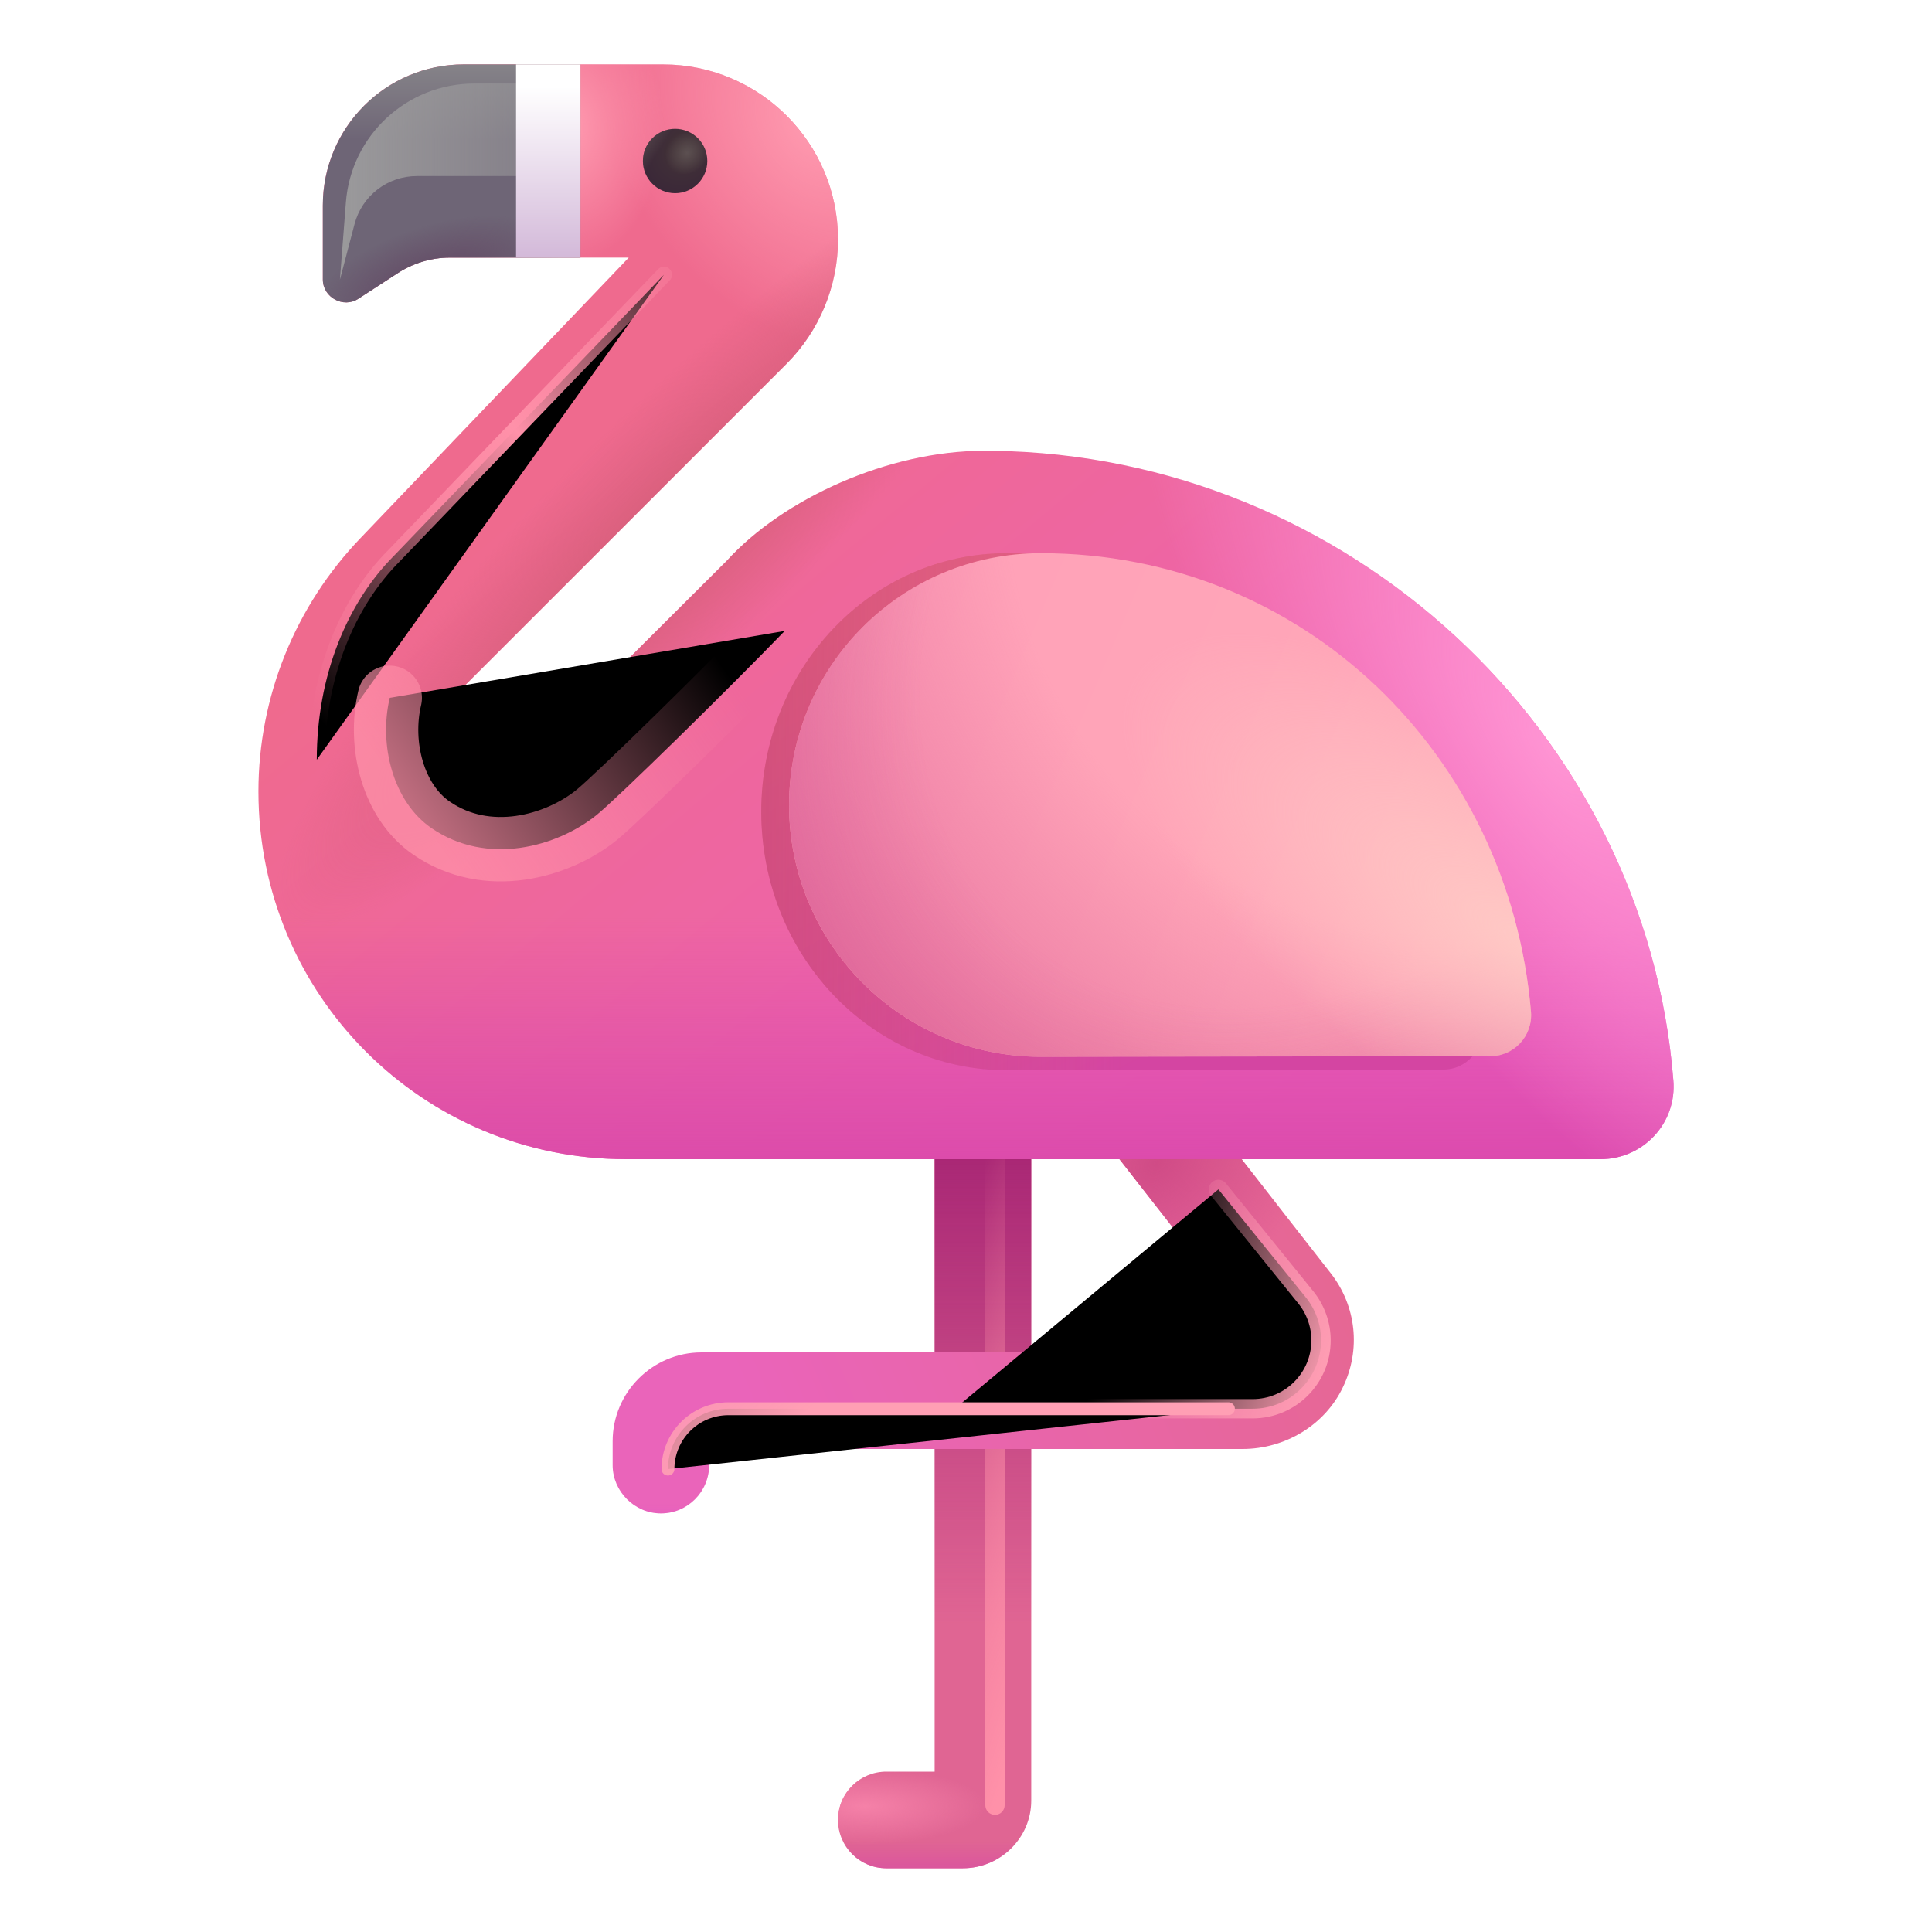 <svg viewBox="1 1 30 30" xmlns="http://www.w3.org/2000/svg">
<path d="M15.953 30.01H14.763C14.353 30.01 14.013 29.68 14.013 29.26C14.013 28.84 14.353 28.51 14.763 28.51H15.513V19C15.513 18.59 15.853 18.25 16.263 18.25C16.673 18.25 17.013 18.59 17.013 19.01V28.96C17.013 29.54 16.533 30.01 15.953 30.01Z" fill="#E06593"/>
<path d="M15.953 30.01H14.763C14.353 30.01 14.013 29.68 14.013 29.26C14.013 28.84 14.353 28.51 14.763 28.51H15.513V19C15.513 18.59 15.853 18.25 16.263 18.25C16.673 18.25 17.013 18.59 17.013 19.01V28.96C17.013 29.54 16.533 30.01 15.953 30.01Z" fill="url(#paint0_linear_28327_5165)"/>
<path d="M15.953 30.01H14.763C14.353 30.01 14.013 29.68 14.013 29.26C14.013 28.84 14.353 28.51 14.763 28.51H15.513V19C15.513 18.59 15.853 18.25 16.263 18.25C16.673 18.25 17.013 18.59 17.013 19.01V28.96C17.013 29.54 16.533 30.01 15.953 30.01Z" fill="url(#paint1_linear_28327_5165)"/>
<path d="M15.953 30.01H14.763C14.353 30.01 14.013 29.68 14.013 29.26C14.013 28.84 14.353 28.51 14.763 28.51H15.513V19C15.513 18.59 15.853 18.25 16.263 18.25C16.673 18.25 17.013 18.59 17.013 19.01V28.96C17.013 29.54 16.533 30.01 15.953 30.01Z" fill="url(#paint2_radial_28327_5165)"/>
<g filter="url(#filter0_f_28327_5165)">
<path d="M16.45 29.031V18.875" stroke="url(#paint3_linear_28327_5165)" stroke-width="0.3" stroke-linecap="round"/>
</g>
<path d="M11.263 24.5C10.853 24.5 10.513 24.16 10.513 23.75V23.38C10.513 22.62 11.133 22 11.893 22H20.333C20.433 22 20.483 21.94 20.503 21.89C20.523 21.84 20.543 21.77 20.483 21.69L16.563 16.67L17.743 15.75L21.663 20.77C22.063 21.28 22.133 21.96 21.853 22.54C21.573 23.13 20.953 23.5 20.293 23.5H12.013V23.74C12.013 24.17 11.673 24.5 11.263 24.5Z" fill="url(#paint4_linear_28327_5165)"/>
<path d="M11.263 24.5C10.853 24.5 10.513 24.16 10.513 23.75V23.38C10.513 22.62 11.133 22 11.893 22H20.333C20.433 22 20.483 21.94 20.503 21.89C20.523 21.84 20.543 21.77 20.483 21.69L16.563 16.67L17.743 15.75L21.663 20.77C22.063 21.28 22.133 21.96 21.853 22.54C21.573 23.13 20.953 23.5 20.293 23.5H12.013V23.74C12.013 24.17 11.673 24.5 11.263 24.5Z" fill="url(#paint5_radial_28327_5165)"/>
<path d="M11.263 24.5C10.853 24.5 10.513 24.16 10.513 23.75V23.38C10.513 22.62 11.133 22 11.893 22H20.333C20.433 22 20.483 21.94 20.503 21.89C20.523 21.84 20.543 21.77 20.483 21.69L16.563 16.67L17.743 15.75L21.663 20.77C22.063 21.28 22.133 21.96 21.853 22.54C21.573 23.13 20.953 23.5 20.293 23.5H12.013V23.74C12.013 24.17 11.673 24.5 11.263 24.5Z" fill="url(#paint6_linear_28327_5165)"/>
<path d="M16.413 8C16.363 8 16.323 8 16.273 8C14.803 8 13.163 8.74 12.283 9.71L9.293 12.69C9.003 12.98 8.523 12.98 8.233 12.69C7.943 12.4 7.943 11.92 8.233 11.63L13.213 6.65C13.723 6.14 14.013 5.44 14.013 4.72C14.013 3.22 12.793 2 11.293 2H8.203C6.993 2 6.013 2.98 6.013 4.19V5.34C6.013 5.62 6.333 5.79 6.563 5.64L7.163 5.25C7.403 5.09 7.693 5 7.983 5H10.763L6.603 9.35C5.583 10.41 5.013 11.82 5.013 13.29C5.013 16.45 7.563 19 10.723 19H25.853C26.513 19 27.043 18.44 26.983 17.77C26.553 12.36 21.923 8.07 16.413 8Z" fill="url(#paint7_linear_28327_5165)"/>
<path d="M16.413 8C16.363 8 16.323 8 16.273 8C14.803 8 13.163 8.74 12.283 9.71L9.293 12.69C9.003 12.98 8.523 12.98 8.233 12.69C7.943 12.4 7.943 11.92 8.233 11.63L13.213 6.65C13.723 6.14 14.013 5.44 14.013 4.72C14.013 3.22 12.793 2 11.293 2H8.203C6.993 2 6.013 2.98 6.013 4.19V5.34C6.013 5.62 6.333 5.79 6.563 5.64L7.163 5.25C7.403 5.09 7.693 5 7.983 5H10.763L6.603 9.35C5.583 10.41 5.013 11.82 5.013 13.29C5.013 16.45 7.563 19 10.723 19H25.853C26.513 19 27.043 18.44 26.983 17.77C26.553 12.36 21.923 8.07 16.413 8Z" fill="url(#paint8_linear_28327_5165)"/>
<path d="M16.413 8C16.363 8 16.323 8 16.273 8C14.803 8 13.163 8.74 12.283 9.71L9.293 12.69C9.003 12.98 8.523 12.98 8.233 12.69C7.943 12.4 7.943 11.92 8.233 11.63L13.213 6.65C13.723 6.14 14.013 5.44 14.013 4.72C14.013 3.22 12.793 2 11.293 2H8.203C6.993 2 6.013 2.98 6.013 4.19V5.34C6.013 5.62 6.333 5.79 6.563 5.64L7.163 5.25C7.403 5.09 7.693 5 7.983 5H10.763L6.603 9.35C5.583 10.41 5.013 11.82 5.013 13.29C5.013 16.45 7.563 19 10.723 19H25.853C26.513 19 27.043 18.44 26.983 17.77C26.553 12.36 21.923 8.07 16.413 8Z" fill="url(#paint9_radial_28327_5165)"/>
<path d="M16.413 8C16.363 8 16.323 8 16.273 8C14.803 8 13.163 8.74 12.283 9.71L9.293 12.69C9.003 12.98 8.523 12.98 8.233 12.69C7.943 12.4 7.943 11.92 8.233 11.63L13.213 6.65C13.723 6.14 14.013 5.44 14.013 4.72C14.013 3.22 12.793 2 11.293 2H8.203C6.993 2 6.013 2.98 6.013 4.19V5.34C6.013 5.62 6.333 5.79 6.563 5.64L7.163 5.25C7.403 5.09 7.693 5 7.983 5H10.763L6.603 9.35C5.583 10.41 5.013 11.82 5.013 13.29C5.013 16.45 7.563 19 10.723 19H25.853C26.513 19 27.043 18.44 26.983 17.77C26.553 12.36 21.923 8.07 16.413 8Z" fill="url(#paint10_radial_28327_5165)"/>
<path d="M16.413 8C16.363 8 16.323 8 16.273 8C14.803 8 13.163 8.74 12.283 9.71L9.293 12.69C9.003 12.98 8.523 12.98 8.233 12.69C7.943 12.4 7.943 11.92 8.233 11.63L13.213 6.65C13.723 6.14 14.013 5.44 14.013 4.72C14.013 3.22 12.793 2 11.293 2H8.203C6.993 2 6.013 2.98 6.013 4.19V5.34C6.013 5.62 6.333 5.79 6.563 5.64L7.163 5.25C7.403 5.09 7.693 5 7.983 5H10.763L6.603 9.35C5.583 10.41 5.013 11.82 5.013 13.29C5.013 16.45 7.563 19 10.723 19H25.853C26.513 19 27.043 18.44 26.983 17.77C26.553 12.36 21.923 8.07 16.413 8Z" fill="url(#paint11_radial_28327_5165)"/>
<path d="M16.413 8C16.363 8 16.323 8 16.273 8C14.803 8 13.163 8.74 12.283 9.71L9.293 12.69C9.003 12.98 8.523 12.98 8.233 12.69C7.943 12.4 7.943 11.92 8.233 11.63L13.213 6.65C13.723 6.14 14.013 5.44 14.013 4.72C14.013 3.22 12.793 2 11.293 2H8.203C6.993 2 6.013 2.98 6.013 4.19V5.34C6.013 5.62 6.333 5.79 6.563 5.64L7.163 5.25C7.403 5.09 7.693 5 7.983 5H10.763L6.603 9.35C5.583 10.41 5.013 11.82 5.013 13.29C5.013 16.45 7.563 19 10.723 19H25.853C26.513 19 27.043 18.44 26.983 17.77C26.553 12.36 21.923 8.07 16.413 8Z" fill="url(#paint12_radial_28327_5165)"/>
<g filter="url(#filter1_f_28327_5165)">
<path d="M24.03 16.9C23.699 12.803 20.596 9.59 16.626 9.59C14.524 9.59 12.821 11.387 12.821 13.604C12.821 15.822 14.524 17.618 16.626 17.618C16.704 17.618 23.398 17.608 23.398 17.608C23.767 17.618 24.059 17.29 24.03 16.9Z" fill="url(#paint13_linear_28327_5165)"/>
<path d="M24.03 16.9C23.699 12.803 20.596 9.59 16.626 9.59C14.524 9.59 12.821 11.387 12.821 13.604C12.821 15.822 14.524 17.618 16.626 17.618C16.704 17.618 23.398 17.608 23.398 17.608C23.767 17.618 24.059 17.29 24.03 16.9Z" fill="url(#paint14_linear_28327_5165)" fill-opacity="0.5"/>
</g>
<path d="M24.773 16.71C24.433 12.72 21.243 9.59 17.163 9.59C15.003 9.59 13.253 11.34 13.253 13.5C13.253 15.66 15.003 17.41 17.163 17.41C17.243 17.41 24.123 17.4 24.123 17.4C24.503 17.41 24.803 17.09 24.773 16.71Z" fill="url(#paint15_linear_28327_5165)"/>
<path d="M24.773 16.71C24.433 12.72 21.243 9.59 17.163 9.59C15.003 9.59 13.253 11.34 13.253 13.5C13.253 15.66 15.003 17.41 17.163 17.41C17.243 17.41 24.123 17.4 24.123 17.4C24.503 17.41 24.803 17.09 24.773 16.71Z" fill="url(#paint16_radial_28327_5165)"/>
<path d="M24.773 16.71C24.433 12.72 21.243 9.59 17.163 9.59C15.003 9.59 13.253 11.34 13.253 13.5C13.253 15.66 15.003 17.41 17.163 17.41C17.243 17.41 24.123 17.4 24.123 17.4C24.503 17.41 24.803 17.09 24.773 16.71Z" fill="url(#paint17_radial_28327_5165)"/>
<path d="M24.773 16.71C24.433 12.72 21.243 9.59 17.163 9.59C15.003 9.59 13.253 11.34 13.253 13.5C13.253 15.66 15.003 17.41 17.163 17.41C17.243 17.41 24.123 17.4 24.123 17.4C24.503 17.41 24.803 17.09 24.773 16.71Z" fill="url(#paint18_radial_28327_5165)"/>
<path d="M8.203 2C6.993 2 6.013 2.98 6.013 4.19V5.34C6.013 5.62 6.333 5.79 6.563 5.64L7.163 5.25C7.403 5.09 7.693 5 7.983 5H10.013V2H8.203Z" fill="url(#paint19_linear_28327_5165)"/>
<path d="M8.203 2C6.993 2 6.013 2.98 6.013 4.19V5.34C6.013 5.62 6.333 5.79 6.563 5.64L7.163 5.25C7.403 5.09 7.693 5 7.983 5H10.013V2H8.203Z" fill="url(#paint20_radial_28327_5165)"/>
<g filter="url(#filter2_f_28327_5165)">
<path d="M6.371 4.143L6.278 5.344L6.505 4.481C6.62 4.041 7.017 3.734 7.472 3.734H9.294V2.297H8.365C7.32 2.297 6.451 3.101 6.371 4.143Z" fill="url(#paint21_linear_28327_5165)"/>
</g>
<path d="M11.483 4C11.759 4 11.983 3.776 11.983 3.5C11.983 3.224 11.759 3 11.483 3C11.207 3 10.983 3.224 10.983 3.5C10.983 3.776 11.207 4 11.483 4Z" fill="url(#paint22_radial_28327_5165)"/>
<path d="M11.483 4C11.759 4 11.983 3.776 11.983 3.5C11.983 3.224 11.759 3 11.483 3C11.207 3 10.983 3.224 10.983 3.5C10.983 3.776 11.207 4 11.483 4Z" fill="url(#paint23_radial_28327_5165)"/>
<path d="M11.483 4C11.759 4 11.983 3.776 11.983 3.5C11.983 3.224 11.759 3 11.483 3C11.207 3 10.983 3.224 10.983 3.5C10.983 3.776 11.207 4 11.483 4Z" fill="url(#paint24_linear_28327_5165)"/>
<path d="M10.013 2H9.013V5H10.013V2Z" fill="url(#paint25_linear_28327_5165)"/>
<g filter="url(#filter3_f_28327_5165)">
<path d="M11.31 5.266L7.122 9.625C6.388 10.359 5.919 11.5 5.919 12.797" stroke="url(#paint26_linear_28327_5165)" stroke-width="0.25" stroke-linecap="round"/>
</g>
<g filter="url(#filter4_f_28327_5165)">
<path d="M7.052 11.836C6.88 12.562 7.1 13.447 7.7 13.859C8.568 14.456 9.657 14.145 10.263 13.656C10.588 13.394 12.33 11.682 13.185 10.797" stroke="url(#paint27_linear_28327_5165)" stroke-opacity="0.75" stroke-linecap="round"/>
</g>
<g filter="url(#filter5_f_28327_5165)">
<path d="M19.919 19.469L21.276 21.145C21.429 21.334 21.513 21.57 21.513 21.813V21.813C21.513 22.4 21.037 22.875 20.451 22.875H15.825" stroke="url(#paint28_linear_28327_5165)" stroke-width="0.3" stroke-linecap="round"/>
</g>
<g filter="url(#filter6_f_28327_5165)">
<path d="M20.075 22.875H12.31C11.792 22.875 11.372 23.295 11.372 23.812V23.812" stroke="url(#paint29_linear_28327_5165)" stroke-width="0.2" stroke-linecap="round"/>
</g>
<defs>
<filter id="filter0_f_28327_5165" x="15.7" y="18.125" width="1.5" height="11.656" filterUnits="userSpaceOnUse" color-interpolation-filters="sRGB">
<feFlood flood-opacity="0" result="BackgroundImageFix"/>
<feBlend mode="normal" in="SourceGraphic" in2="BackgroundImageFix" result="shape"/>
<feGaussianBlur stdDeviation="0.3" result="effect1_foregroundBlur_28327_5165"/>
</filter>
<filter id="filter1_f_28327_5165" x="11.821" y="8.59" width="13.211" height="10.028" filterUnits="userSpaceOnUse" color-interpolation-filters="sRGB">
<feFlood flood-opacity="0" result="BackgroundImageFix"/>
<feBlend mode="normal" in="SourceGraphic" in2="BackgroundImageFix" result="shape"/>
<feGaussianBlur stdDeviation="0.5" result="effect1_foregroundBlur_28327_5165"/>
</filter>
<filter id="filter2_f_28327_5165" x="5.528" y="1.547" width="4.516" height="4.547" filterUnits="userSpaceOnUse" color-interpolation-filters="sRGB">
<feFlood flood-opacity="0" result="BackgroundImageFix"/>
<feBlend mode="normal" in="SourceGraphic" in2="BackgroundImageFix" result="shape"/>
<feGaussianBlur stdDeviation="0.375" result="effect1_foregroundBlur_28327_5165"/>
</filter>
<filter id="filter3_f_28327_5165" x="5.294" y="4.641" width="6.641" height="8.781" filterUnits="userSpaceOnUse" color-interpolation-filters="sRGB">
<feFlood flood-opacity="0" result="BackgroundImageFix"/>
<feBlend mode="normal" in="SourceGraphic" in2="BackgroundImageFix" result="shape"/>
<feGaussianBlur stdDeviation="0.25" result="effect1_foregroundBlur_28327_5165"/>
</filter>
<filter id="filter4_f_28327_5165" x="5.496" y="9.297" width="9.189" height="6.391" filterUnits="userSpaceOnUse" color-interpolation-filters="sRGB">
<feFlood flood-opacity="0" result="BackgroundImageFix"/>
<feBlend mode="normal" in="SourceGraphic" in2="BackgroundImageFix" result="shape"/>
<feGaussianBlur stdDeviation="0.5" result="effect1_foregroundBlur_28327_5165"/>
</filter>
<filter id="filter5_f_28327_5165" x="15.175" y="18.819" width="6.988" height="4.706" filterUnits="userSpaceOnUse" color-interpolation-filters="sRGB">
<feFlood flood-opacity="0" result="BackgroundImageFix"/>
<feBlend mode="normal" in="SourceGraphic" in2="BackgroundImageFix" result="shape"/>
<feGaussianBlur stdDeviation="0.25" result="effect1_foregroundBlur_28327_5165"/>
</filter>
<filter id="filter6_f_28327_5165" x="10.772" y="22.275" width="9.903" height="2.037" filterUnits="userSpaceOnUse" color-interpolation-filters="sRGB">
<feFlood flood-opacity="0" result="BackgroundImageFix"/>
<feBlend mode="normal" in="SourceGraphic" in2="BackgroundImageFix" result="shape"/>
<feGaussianBlur stdDeviation="0.25" result="effect1_foregroundBlur_28327_5165"/>
</filter>
<linearGradient id="paint0_linear_28327_5165" x1="15.888" y1="18.688" x2="15.888" y2="26.219" gradientUnits="userSpaceOnUse">
<stop stop-color="#A72574"/>
<stop offset="1" stop-color="#A72574" stop-opacity="0"/>
</linearGradient>
<linearGradient id="paint1_linear_28327_5165" x1="15.794" y1="30.125" x2="15.794" y2="29.586" gradientUnits="userSpaceOnUse">
<stop stop-color="#D952A0"/>
<stop offset="1" stop-color="#D952A0" stop-opacity="0"/>
</linearGradient>
<radialGradient id="paint2_radial_28327_5165" cx="0" cy="0" r="1" gradientUnits="userSpaceOnUse" gradientTransform="translate(14.435 29.047) scale(1.883 0.594)">
<stop stop-color="#F581A8"/>
<stop offset="1" stop-color="#F581A8" stop-opacity="0"/>
</radialGradient>
<linearGradient id="paint3_linear_28327_5165" x1="16.45" y1="18.531" x2="19.514" y2="19.518" gradientUnits="userSpaceOnUse">
<stop stop-color="#FF91A9" stop-opacity="0"/>
<stop offset="1" stop-color="#FF91A9"/>
</linearGradient>
<linearGradient id="paint4_linear_28327_5165" x1="12.794" y1="23.219" x2="21.325" y2="19.5" gradientUnits="userSpaceOnUse">
<stop stop-color="#EA64BA"/>
<stop offset="1" stop-color="#E66793"/>
</linearGradient>
<radialGradient id="paint5_radial_28327_5165" cx="0" cy="0" r="1" gradientUnits="userSpaceOnUse" gradientTransform="translate(18.966 19.047) rotate(50.356) scale(2.131 2.803)">
<stop stop-color="#D04B86"/>
<stop offset="1" stop-color="#D04B86" stop-opacity="0"/>
</radialGradient>
<linearGradient id="paint6_linear_28327_5165" x1="14.95" y1="24.969" x2="14.95" y2="24.344" gradientUnits="userSpaceOnUse">
<stop stop-color="#E155C5"/>
<stop offset="1" stop-color="#E155C5" stop-opacity="0"/>
</linearGradient>
<linearGradient id="paint7_linear_28327_5165" x1="20.763" y1="22.875" x2="9.075" y2="8.812" gradientUnits="userSpaceOnUse">
<stop stop-color="#ED5EC4"/>
<stop offset="1" stop-color="#EF6A8E"/>
</linearGradient>
<linearGradient id="paint8_linear_28327_5165" x1="16" y1="19.75" x2="16" y2="15.25" gradientUnits="userSpaceOnUse">
<stop stop-color="#D947AA"/>
<stop offset="1" stop-color="#D947AA" stop-opacity="0"/>
</linearGradient>
<radialGradient id="paint9_radial_28327_5165" cx="0" cy="0" r="1" gradientUnits="userSpaceOnUse" gradientTransform="translate(25.138 12.625) rotate(144.782) scale(3.902 9.863)">
<stop stop-color="#FF94D3"/>
<stop offset="1" stop-color="#FF94D3" stop-opacity="0"/>
</radialGradient>
<radialGradient id="paint10_radial_28327_5165" cx="0" cy="0" r="1" gradientUnits="userSpaceOnUse" gradientTransform="translate(13.669 2.922) rotate(141.34) scale(3.001 3.838)">
<stop stop-color="#FF9BB0"/>
<stop offset="1" stop-color="#FF9BB0" stop-opacity="0"/>
</radialGradient>
<radialGradient id="paint11_radial_28327_5165" cx="0" cy="0" r="1" gradientUnits="userSpaceOnUse" gradientTransform="translate(9.825 2.984) scale(1.484 2.109)">
<stop stop-color="#FF9BB0"/>
<stop offset="1" stop-color="#FF9BB0" stop-opacity="0"/>
</radialGradient>
<radialGradient id="paint12_radial_28327_5165" cx="0" cy="0" r="1" gradientUnits="userSpaceOnUse" gradientTransform="translate(11.575 9.219) rotate(135.44) scale(8.64 1.9)">
<stop stop-color="#D15C74"/>
<stop offset="1" stop-color="#D15C74" stop-opacity="0"/>
</radialGradient>
<linearGradient id="paint13_linear_28327_5165" x1="15.606" y1="9.937" x2="19.481" y2="17.156" gradientUnits="userSpaceOnUse">
<stop stop-color="#E16081"/>
<stop offset="1" stop-color="#D445A2"/>
</linearGradient>
<linearGradient id="paint14_linear_28327_5165" x1="11.669" y1="13.604" x2="18.427" y2="13.604" gradientUnits="userSpaceOnUse">
<stop stop-color="#BB3C69"/>
<stop offset="1" stop-color="#E25688" stop-opacity="0"/>
</linearGradient>
<linearGradient id="paint15_linear_28327_5165" x1="23.513" y1="16" x2="11.075" y2="10.688" gradientUnits="userSpaceOnUse">
<stop stop-color="#FFA9B9"/>
<stop offset="1" stop-color="#FF9EB7"/>
</linearGradient>
<radialGradient id="paint16_radial_28327_5165" cx="0" cy="0" r="1" gradientUnits="userSpaceOnUse" gradientTransform="translate(22.388 9.59) rotate(140.179) scale(10.497 12.139)">
<stop offset="0.513" stop-color="#E874A0" stop-opacity="0"/>
<stop offset="1" stop-color="#E874A0"/>
</radialGradient>
<radialGradient id="paint17_radial_28327_5165" cx="0" cy="0" r="1" gradientUnits="userSpaceOnUse" gradientTransform="translate(22.388 9.59) rotate(135.763) scale(18.058 13.094)">
<stop offset="0.448" stop-color="#CC4C8F" stop-opacity="0"/>
<stop offset="1" stop-color="#CC4C8F"/>
</radialGradient>
<radialGradient id="paint18_radial_28327_5165" cx="0" cy="0" r="1" gradientUnits="userSpaceOnUse" gradientTransform="translate(24.775 15.688) rotate(124.578) scale(2.885 7.481)">
<stop stop-color="#FFC9C5"/>
<stop offset="1" stop-color="#FFC9C5" stop-opacity="0"/>
</radialGradient>
<linearGradient id="paint19_linear_28327_5165" x1="8.013" y1="1.578" x2="8.013" y2="3.172" gradientUnits="userSpaceOnUse">
<stop stop-color="#8E8E8F"/>
<stop offset="1" stop-color="#6E6576"/>
</linearGradient>
<radialGradient id="paint20_radial_28327_5165" cx="0" cy="0" r="1" gradientUnits="userSpaceOnUse" gradientTransform="translate(7.755 5.383) rotate(-107.324) scale(0.892 2.001)">
<stop offset="0.154" stop-color="#634A65"/>
<stop offset="1" stop-color="#634A65" stop-opacity="0"/>
</radialGradient>
<linearGradient id="paint21_linear_28327_5165" x1="6.372" y1="3.266" x2="12.31" y2="3.266" gradientUnits="userSpaceOnUse">
<stop stop-color="#9A999B"/>
<stop offset="1" stop-color="#9A999B" stop-opacity="0"/>
</linearGradient>
<radialGradient id="paint22_radial_28327_5165" cx="0" cy="0" r="1" gradientUnits="userSpaceOnUse" gradientTransform="translate(11.631 3.339) rotate(125.838) scale(0.694 0.619)">
<stop offset="0.006" stop-color="#433437"/>
<stop offset="1" stop-color="#3B2838"/>
</radialGradient>
<radialGradient id="paint23_radial_28327_5165" cx="0" cy="0" r="1" gradientUnits="userSpaceOnUse" gradientTransform="translate(11.669 3.375) rotate(137.643) scale(0.359 0.316)">
<stop stop-color="#5C5051"/>
<stop offset="1" stop-color="#5C5051" stop-opacity="0"/>
</radialGradient>
<linearGradient id="paint24_linear_28327_5165" x1="11.384" y1="3.107" x2="11.041" y2="2.889" gradientUnits="userSpaceOnUse">
<stop stop-color="#5C5051" stop-opacity="0"/>
<stop offset="1" stop-color="#5C5051"/>
</linearGradient>
<linearGradient id="paint25_linear_28327_5165" x1="9.513" y1="2.344" x2="9.513" y2="5" gradientUnits="userSpaceOnUse">
<stop stop-color="white"/>
<stop offset="1" stop-color="#D3B9D9"/>
</linearGradient>
<linearGradient id="paint26_linear_28327_5165" x1="4.856" y1="11.078" x2="11.888" y2="3.984" gradientUnits="userSpaceOnUse">
<stop stop-color="#FF91A9" stop-opacity="0"/>
<stop offset="0.534" stop-color="#FF91A9"/>
<stop offset="1" stop-color="#FF91A9" stop-opacity="0"/>
</linearGradient>
<linearGradient id="paint27_linear_28327_5165" x1="13.763" y1="13.562" x2="9.494" y2="16.53" gradientUnits="userSpaceOnUse">
<stop stop-color="#FF91A9" stop-opacity="0"/>
<stop offset="1" stop-color="#FF91A9"/>
</linearGradient>
<linearGradient id="paint28_linear_28327_5165" x1="18.794" y1="20.328" x2="21.966" y2="21.526" gradientUnits="userSpaceOnUse">
<stop stop-color="#FF9FB4" stop-opacity="0"/>
<stop offset="1" stop-color="#FF9FB4"/>
</linearGradient>
<linearGradient id="paint29_linear_28327_5165" x1="0.513" y1="23.688" x2="5.608" y2="29.672" gradientUnits="userSpaceOnUse">
<stop stop-color="#FF9FB4" stop-opacity="0"/>
<stop offset="1" stop-color="#FF9FB4"/>
</linearGradient>
</defs>
</svg>
